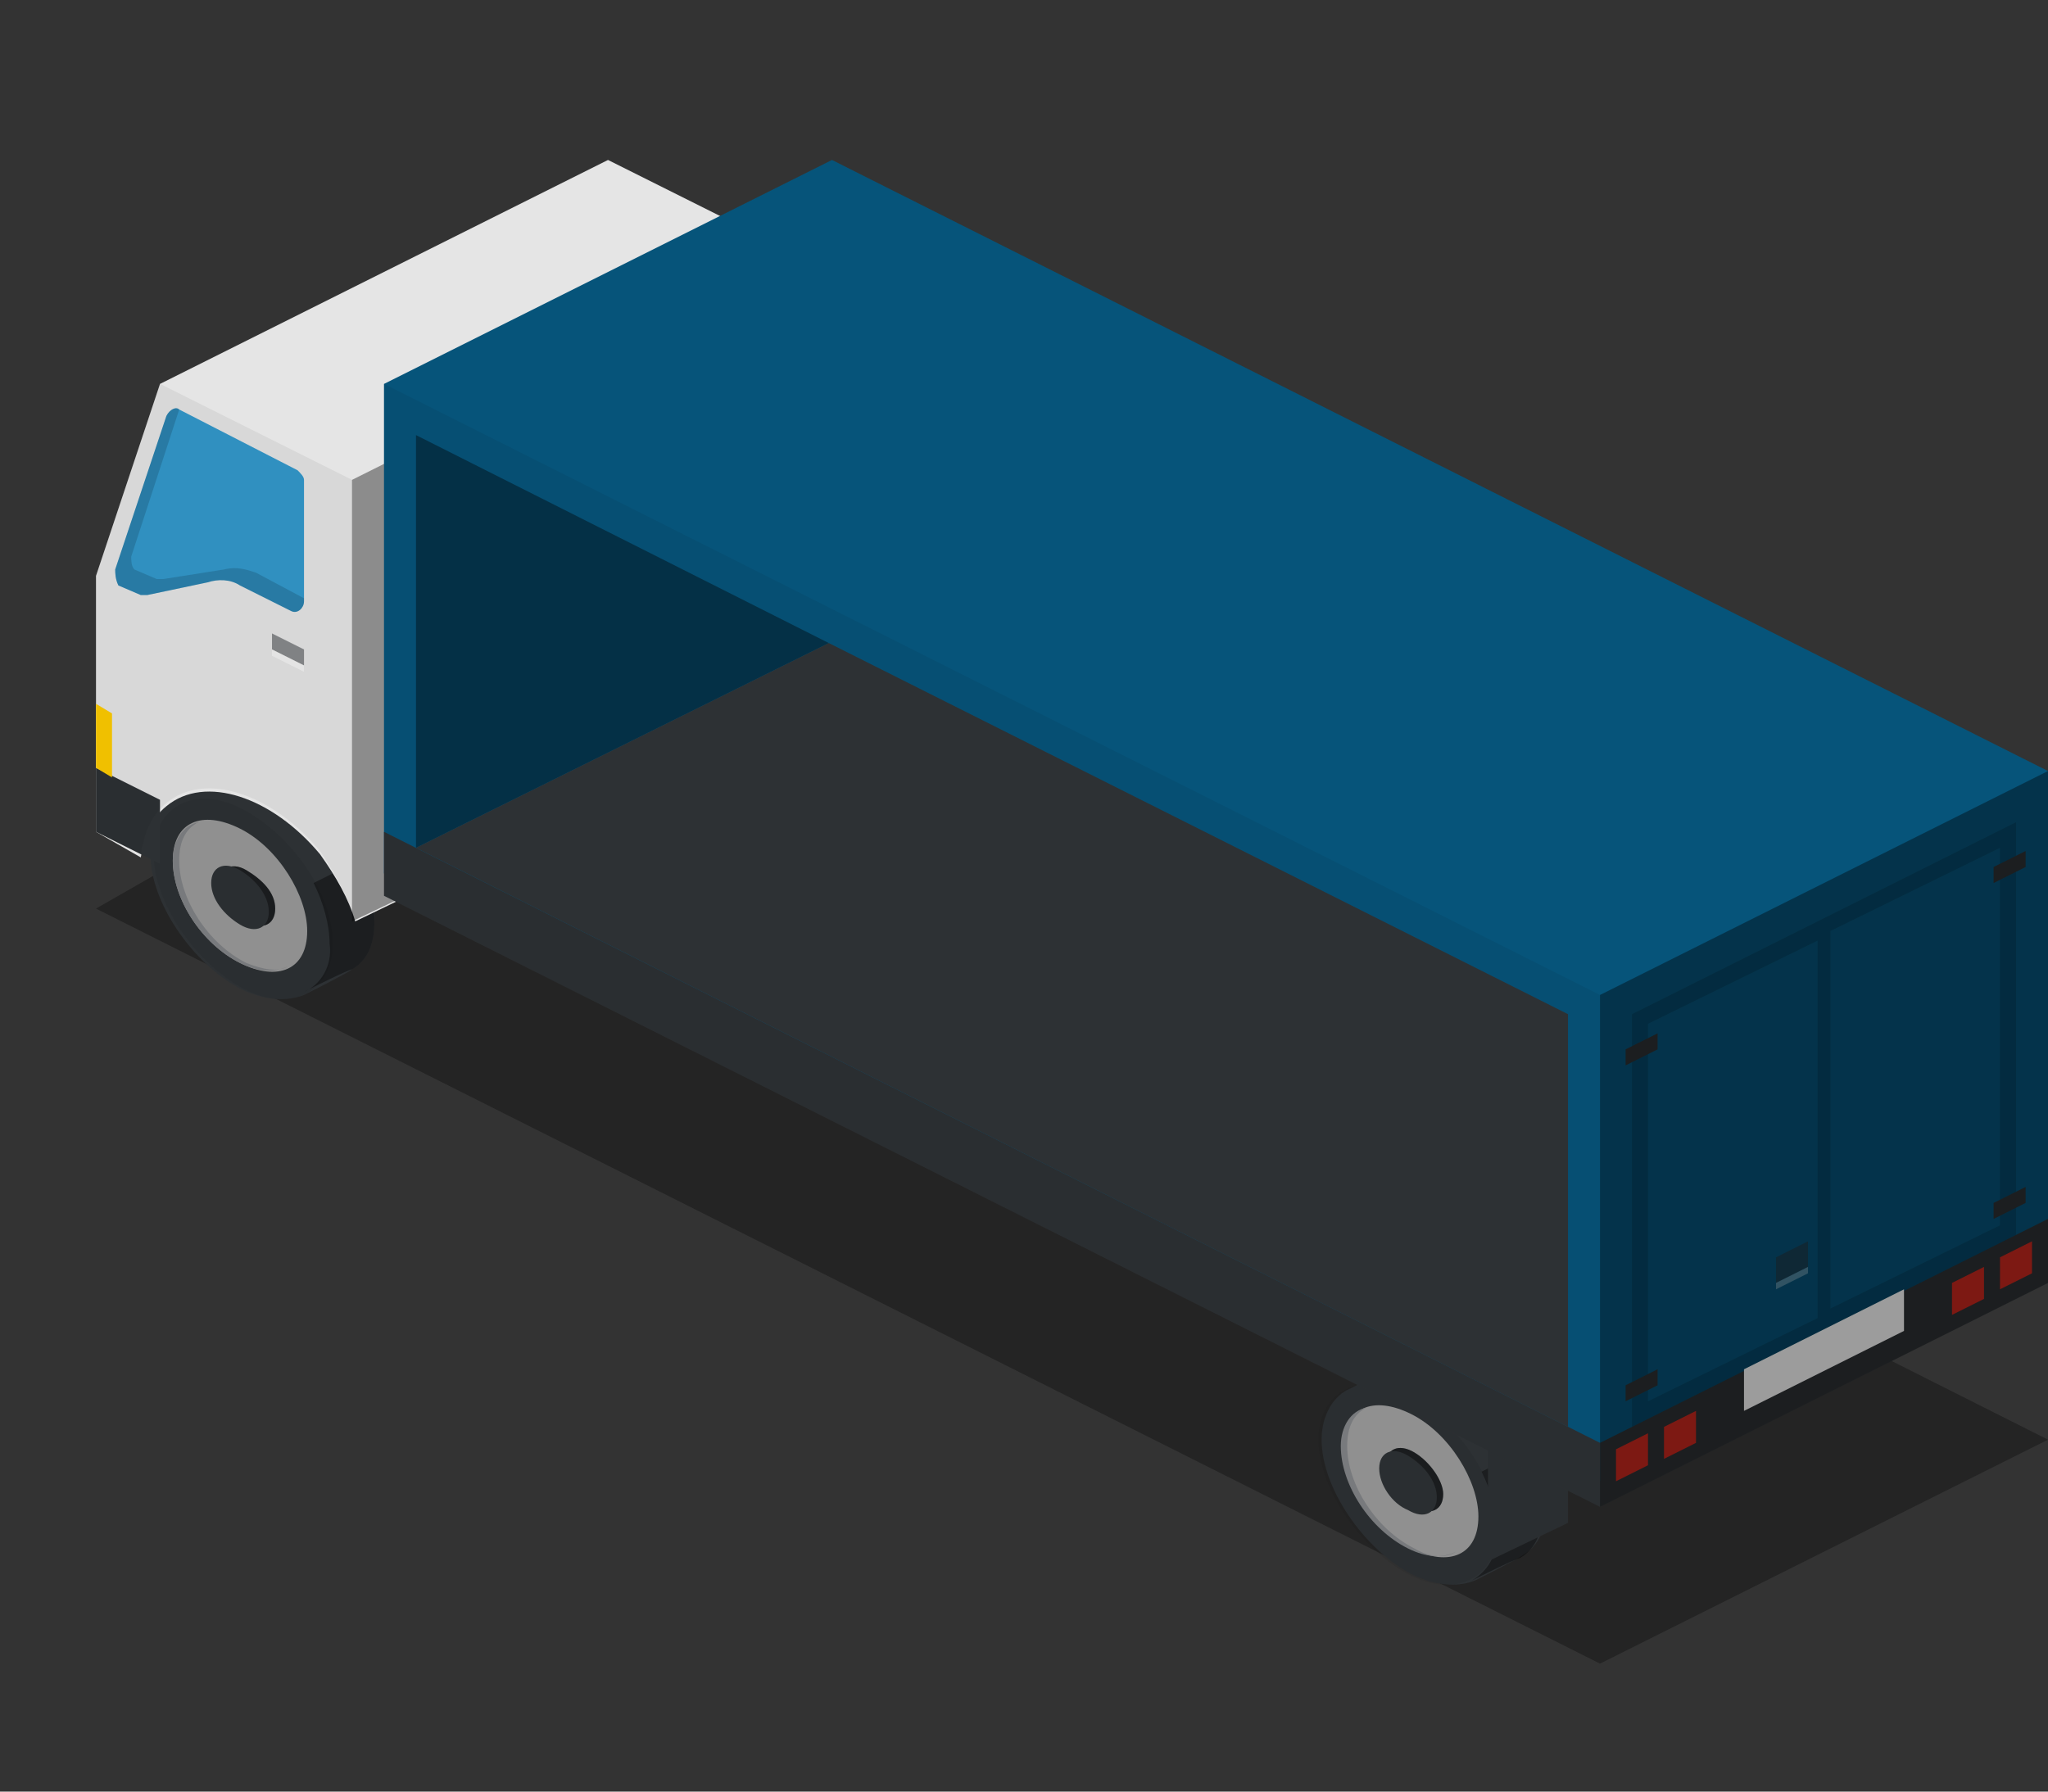 <?xml version="1.0" encoding="utf-8"?>
<!-- Generator: Adobe Illustrator 18.1.0, SVG Export Plug-In . SVG Version: 6.00 Build 0)  -->
<svg version="1.1" id="Layer_1" xmlns="http://www.w3.org/2000/svg" xmlns:xlink="http://www.w3.org/1999/xlink" x="0px" y="0px"
	 viewBox="0 0 64 56" enable-background="new 0 0 64 56" xml:space="preserve">
<rect x="0" y="0" width="64" height="56" fill="#333333" stroke="none"/>
<g>
	<polygon fill="#2D3134" points="5,27 5,23.5 7,22.5 7,26 	"/>
	<polygon opacity="0.3" points="3,28.4 16.1,20.9 64,45 50,52 	"/>
	<g>
		<path fill="#2D3134" d="M45.5,42.9c-0.7-0.4-1.4-0.4-1.9-0.2l0,0l-1.4,0.7l0,0c-0.5,0.2-0.9,0.8-0.9,1.6c0,1.5,1.3,3.4,2.8,4.2
			c0.8,0.4,1.5,0.4,2,0.2c0,0,1.4-0.7,1.5-0.8c0.5-0.3,0.7-0.8,0.7-1.5C48.3,45.5,47,43.7,45.5,42.9z"/>
		<path opacity="0.39" d="M46,49.4c0.2-0.1,1.4-0.7,1.5-0.7c0.5-0.3,0.7-0.8,0.7-1.5c0-0.6-0.2-1.3-0.5-1.9l-1.4,0.7
			c0.3,0.6,0.5,1.3,0.5,1.9C46.8,48.6,46.5,49.1,46,49.4z"/>
		<path fill="#999999" d="M46.2,47.4c0,1.2-0.9,1.6-2.1,1s-2.1-2-2.1-3.2s0.9-1.6,2.1-1S46.2,46.3,46.2,47.4z"/>
		<path fill="#808285" d="M44.2,48.4c-1.2-0.6-2.1-2-2.1-3.2c0-0.6,0.2-1,0.6-1.2c-0.5,0.1-0.8,0.6-0.8,1.2c0,1.2,0.9,2.6,2.1,3.2
			c0.6,0.3,1.1,0.3,1.5,0.1C45.2,48.7,44.7,48.7,44.2,48.4z"/>
		<path fill="#2D3134" d="M45.1,46.7c0,0.5-0.4,0.7-0.9,0.4c-0.5-0.2-0.9-0.8-0.9-1.3c0-0.5,0.4-0.7,0.9-0.4
			C44.7,45.7,45.1,46.3,45.1,46.7z"/>
		<path opacity="0.39" d="M45.1,46.7c0,0.5-0.4,0.7-0.9,0.4c-0.5-0.2-0.9-0.8-0.9-1.3c0-0.5,0.4-0.7,0.9-0.4
			C44.7,45.7,45.1,46.3,45.1,46.7z"/>
		<path fill="#2D3134" d="M44.9,46.8c0,0.5-0.4,0.7-0.9,0.4c-0.5-0.2-0.9-0.8-0.9-1.3s0.4-0.7,0.9-0.4
			C44.5,45.8,44.9,46.3,44.9,46.8z"/>
		<path opacity="0.06" d="M46.8,47.8c0,1.5-1.3,2.2-2.8,1.4s-2.8-2.7-2.8-4.2s1.3-2.2,2.8-1.4S46.8,46.2,46.8,47.8z"/>
	</g>
	<g>
		<path fill="#2D3134" d="M8.9,24.6c-0.7-0.4-1.4-0.4-1.9-0.2l0,0l-1.4,0.7l0,0c-0.5,0.2-0.9,0.8-0.9,1.6c0,1.5,1.3,3.4,2.8,4.2
			c0.8,0.4,1.5,0.4,2,0.2c0,0,1.4-0.7,1.5-0.8c0.5-0.3,0.7-0.8,0.7-1.5C11.8,27.2,10.5,25.4,8.9,24.6z"/>
		<path opacity="0.39" d="M9.5,31c0.2-0.1,1.4-0.7,1.5-0.7c0.5-0.3,0.7-0.8,0.7-1.5c0-0.6-0.2-1.3-0.5-1.9l-1.4,0.7
			c0.3,0.6,0.5,1.3,0.5,1.9C10.4,30.2,10,30.8,9.5,31z"/>
		<path fill="#999999" d="M9.6,29.1c0,1.2-0.9,1.6-2.1,1s-2.1-2-2.1-3.2s0.9-1.6,2.1-1C8.7,26.5,9.6,28,9.6,29.1z"/>
		<path fill="#808285" d="M7.7,30.1c-1.2-0.6-2.1-2-2.1-3.2c0-0.6,0.2-1,0.6-1.2c-0.5,0.1-0.8,0.6-0.8,1.2c0,1.2,0.9,2.6,2.1,3.2
			c0.6,0.3,1.1,0.3,1.5,0.1C8.7,30.4,8.2,30.3,7.7,30.1z"/>
		<path fill="#2D3134" d="M8.6,28.4c0,0.5-0.4,0.7-0.9,0.4S6.8,28,6.8,27.6s0.4-0.7,0.9-0.4S8.6,27.9,8.6,28.4z"/>
		<path opacity="0.39" d="M8.6,28.4c0,0.5-0.4,0.7-0.9,0.4S6.8,28,6.8,27.6s0.4-0.7,0.9-0.4S8.6,27.9,8.6,28.4z"/>
		<path fill="#2D3134" d="M8.4,28.5c0,0.5-0.4,0.7-0.9,0.4s-0.9-0.8-0.9-1.3c0-0.5,0.4-0.7,0.9-0.4S8.4,28,8.4,28.5z"/>
		<path opacity="0.06" d="M10.4,29.5c0,1.5-1.3,2.2-2.8,1.4c-1.5-0.8-2.8-2.7-2.8-4.2c0-1.5,1.3-2.2,2.8-1.4
			C9.1,26.1,10.4,27.9,10.4,29.5z"/>
	</g>
	<path fill="#E5E5E5" d="M5,12L5,12L5,12l14-7l6,3v14.1l-13.9,6.7c-0.2-0.7-0.6-1.4-1.1-2.1c-1.5-1.8-3.6-2.5-4.8-1.5
		c-0.5,0.4-0.7,1-0.8,1.6L3,26v-8L5,12z"/>
	<polygon opacity="0.39" points="25,8 25,22.1 11,28.8 11,15 	"/>
	<polygon fill="#2D3134" points="46.5,45.1 46.5,48.8 49,47.6 49,43.8 	"/>
	<polygon opacity="0.06" points="46.5,45.1 46.5,48.8 49,47.6 49,43.8 	"/>
	<polygon fill="#06547A" points="26,5 12,12 12,27.3 50,46.3 64,39.3 64,24.1 	"/>
	<polygon fill="#2D3134" points="64,38.1 64,40.1 50,47.1 50,45.1 	"/>
	<polygon fill="#2D3134" points="12,26 12,28 50,47.1 50,45.1 	"/>
	<polygon opacity="0.5" fill="#2D3134" points="8.5,19.8 8.5,20.3 9.5,20.8 9.5,20.3 	"/>
	<polygon opacity="0.5" fill="#FFFFFF" points="9.5,21 8.5,20.5 8.5,20.3 9.5,20.8 	"/>
	<path fill="#3399CC" d="M3.6,17.8L5.2,13c0.1-0.2,0.3-0.3,0.4-0.2l3.7,1.9c0.1,0.1,0.2,0.2,0.2,0.3v3.8c0,0.2-0.2,0.4-0.4,0.3
		l-1.6-0.8c-0.3-0.2-0.7-0.2-1-0.1l-1.9,0.4c-0.1,0-0.1,0-0.2,0l-0.7-0.3C3.6,18.1,3.6,17.9,3.6,17.8z"/>
	<path opacity="0.15" d="M3.6,17.8L5.2,13c0.1-0.2,0.3-0.3,0.4-0.2l0,0l-1.5,4.6c0,0.1,0,0.3,0.1,0.4l0.7,0.3c0.1,0,0.1,0,0.2,0
		L7,17.8c0.4-0.1,0.7,0,1,0.1l1.5,0.8v0.1c0,0.2-0.2,0.4-0.4,0.3l-1.6-0.8c-0.3-0.2-0.7-0.2-1-0.1l-1.9,0.4c-0.1,0-0.1,0-0.2,0
		l-0.7-0.3C3.6,18.1,3.6,17.9,3.6,17.8z"/>
	<polygon fill="#2D3134" points="3,26 5,27 5,25 3,24 	"/>
	<polygon fill="#FFCC00" points="3,24 3.5,24.3 3.5,22.3 3,22 	"/>
	<polygon fill="#CC291F" points="63.5,38.8 63.5,39.8 62.5,40.3 62.5,39.3 	"/>
	<polygon fill="#CC291F" points="62,39.6 62,40.6 61,41.1 61,40.1 	"/>
	<polygon fill="#CC291F" points="53,44.1 53,45.1 52,45.6 52,44.6 	"/>
	<polygon fill="#CC291F" points="51.5,44.8 51.5,45.8 50.5,46.3 50.5,45.3 	"/>
	<path opacity="0.15" d="M51,31.7v12.9l12-6V25.7L51,31.7z M62.5,38.3l-5.3,2.6V29.1l5.3-2.6V38.3z M51.5,32l5.3-2.6v11.8l-5.3,2.6
		V32z"/>
	<polygon fill="#FFFFFF" points="59.5,40.3 59.5,41.6 54.5,44.1 54.5,42.8 	"/>
	<polygon fill="#2D3134" points="63.3,37.1 63.3,37.6 62.3,38.1 62.3,37.6 	"/>
	<polygon fill="#2D3134" points="51.8,42.8 51.8,43.3 50.8,43.8 50.8,43.3 	"/>
	<polygon opacity="0.5" fill="#2D3134" points="56.5,38.8 56.5,39.6 55.5,40.1 55.5,39.3 	"/>
	<polygon opacity="0.3" fill="#FFFFFF" points="56.5,39.8 56.5,39.6 55.5,40.1 55.5,40.3 	"/>
	<polygon fill="#2D3134" points="63.3,26.6 63.3,27.1 62.3,27.6 62.3,27.1 	"/>
	<polygon fill="#2D3134" points="51.8,32.3 51.8,32.8 50.8,33.3 50.8,32.8 	"/>
	<path opacity="0.06" d="M5,12l6,3v13.5c-0.2-0.6-0.6-1.3-1-1.9c-1.5-1.8-3.6-2.5-4.8-1.5c-0.5,0.4-0.7,1-0.8,1.6L3,26v-8
		L5,12z"/>
	<polygon opacity="0.06" points="12,12 12,28 50,47.1 50,31.1 	"/>
	<g>
		<polygon opacity="0.39" points="13,13.6 13,26.5 25.9,20.1 		"/>
		<polygon fill="#2D3134" points="49,31.7 25.9,20.1 13,26.5 49,44.6 		"/>
	</g>
	<polygon opacity="0.39" points="64,24.1 64,40.1 50,47.1 50,31.1 	"/>
</g>
</svg>
